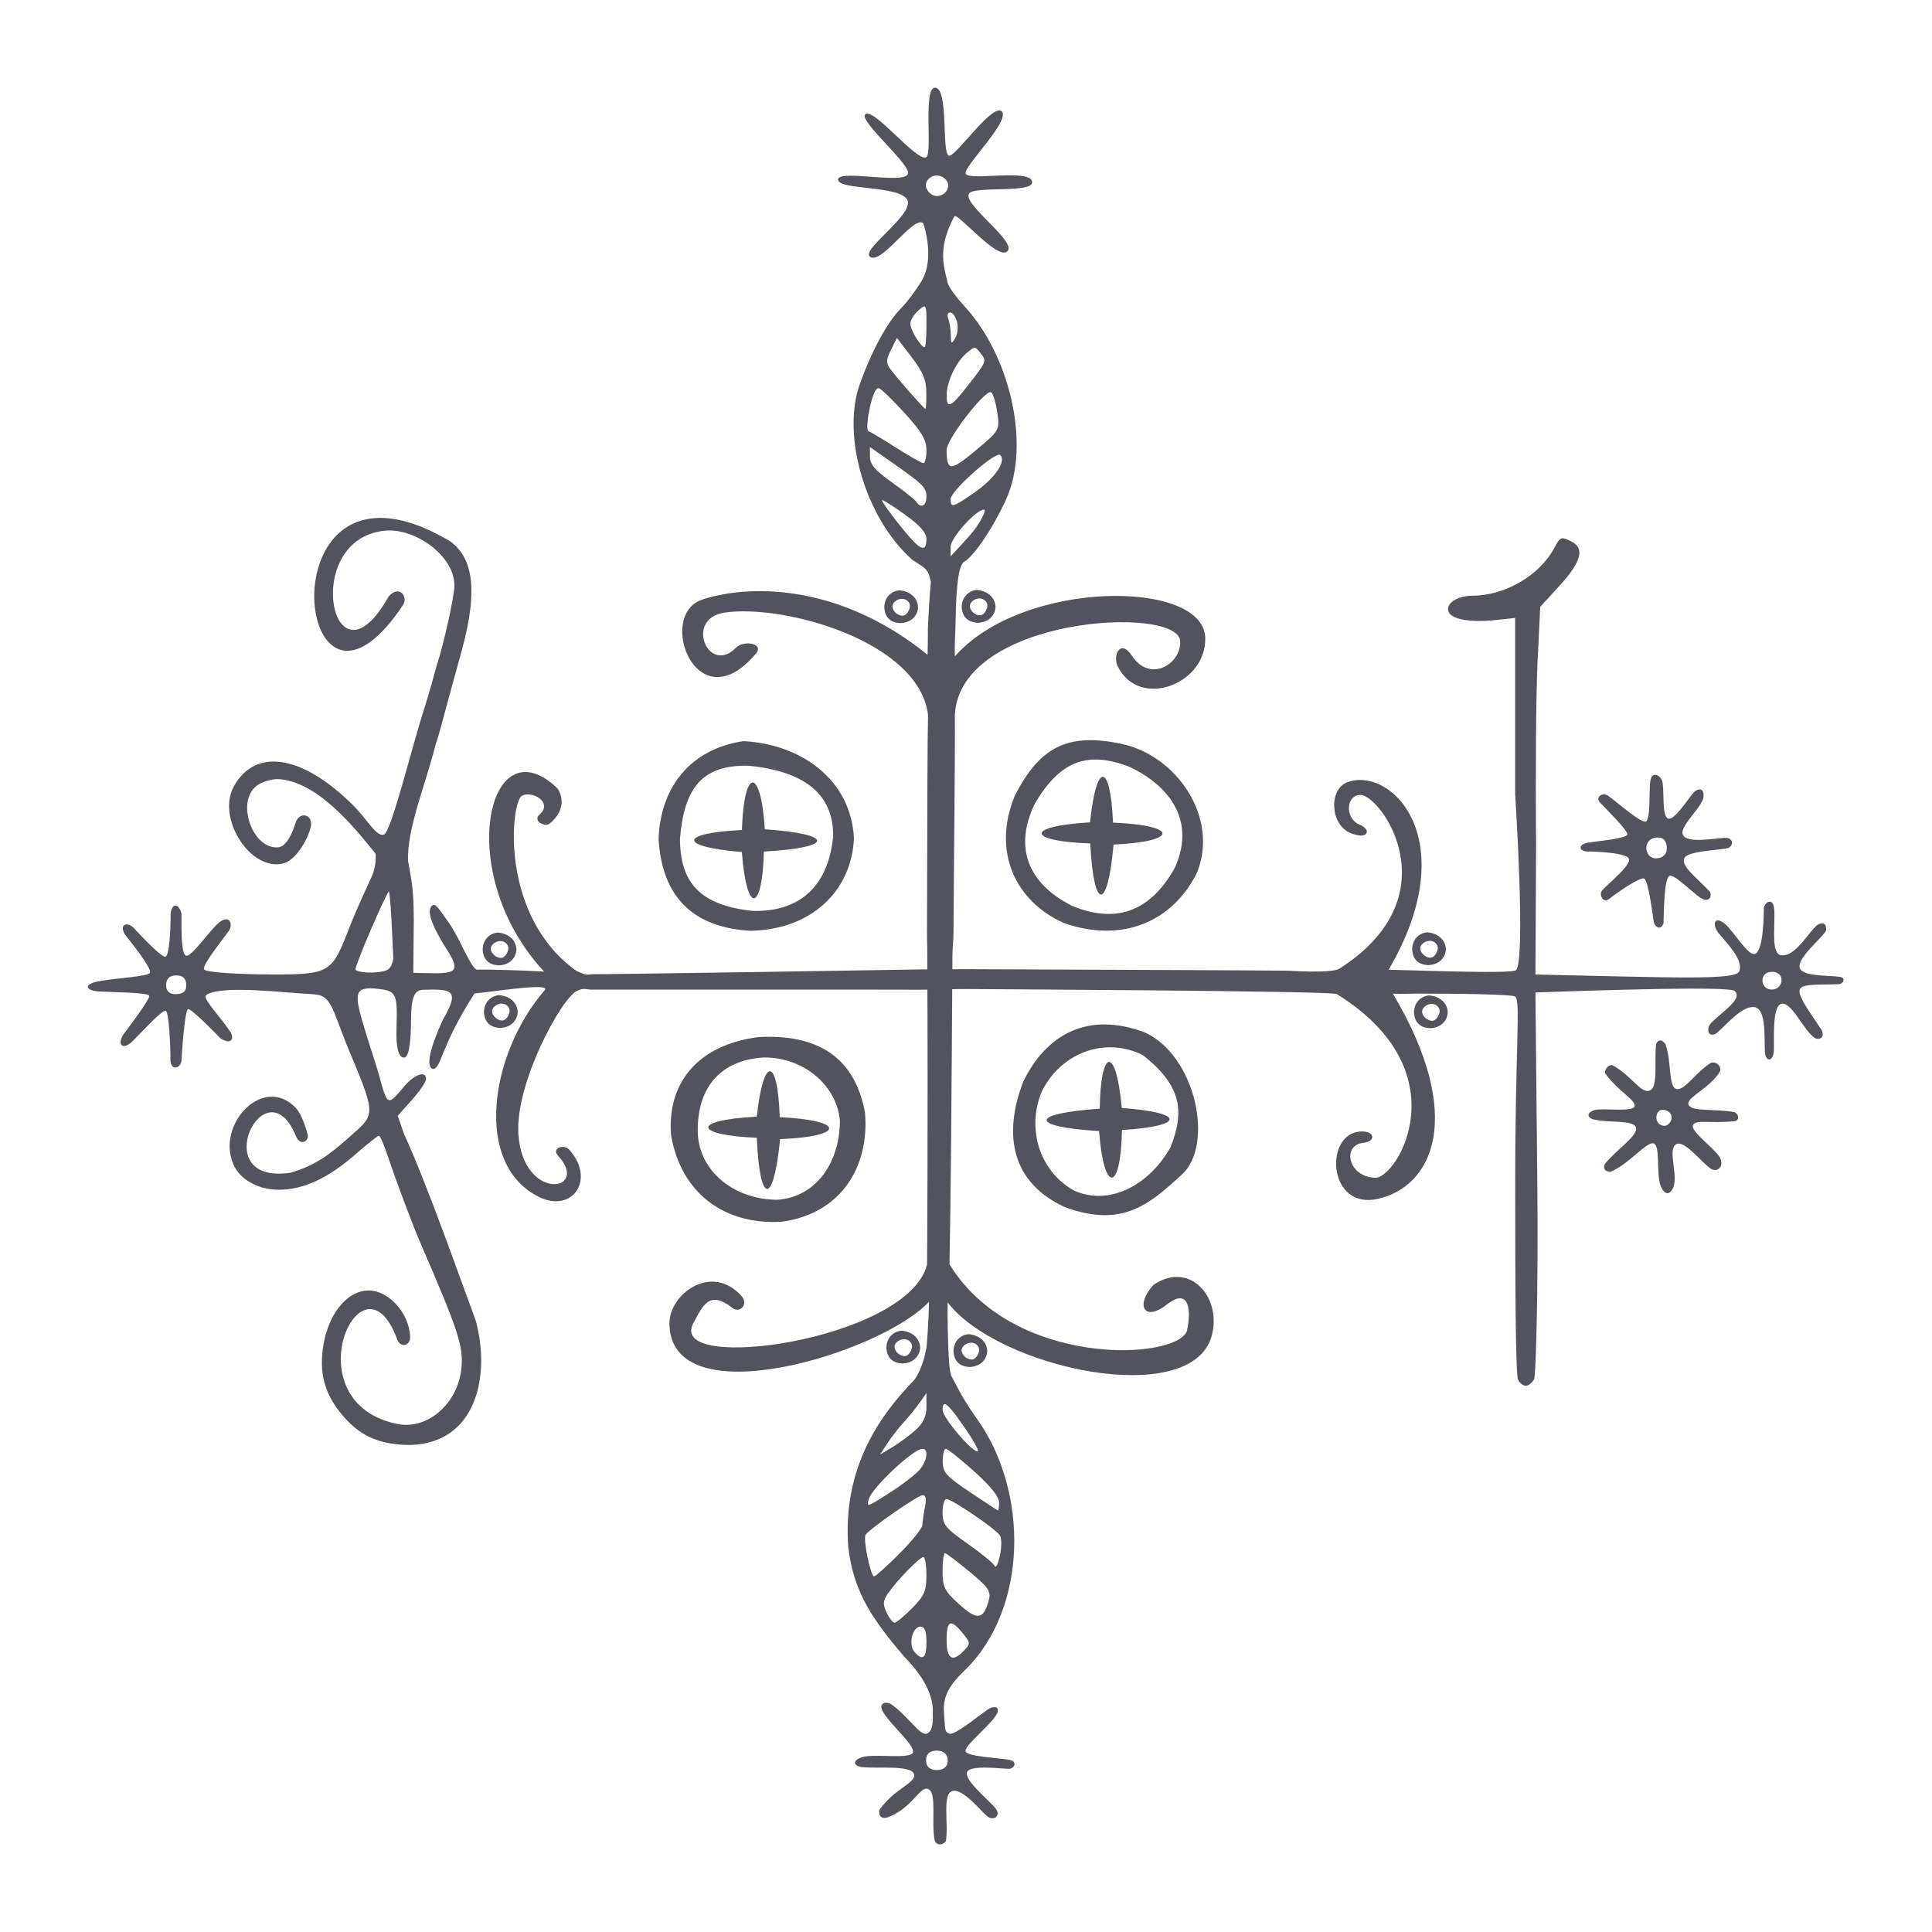 <?xml version="1.0" encoding="UTF-8" standalone="no"?>
<!-- Created with Inkscape (http://www.inkscape.org/) -->

<svg
   xmlns:dc="http://purl.org/dc/elements/1.1/"
   xmlns:cc="http://creativecommons.org/ns#"
   xmlns:rdf="http://www.w3.org/1999/02/22-rdf-syntax-ns#"
   xmlns:svg="http://www.w3.org/2000/svg"
   xmlns="http://www.w3.org/2000/svg"
   xmlns:sodipodi="http://sodipodi.sourceforge.net/DTD/sodipodi-0.dtd"
   xmlns:inkscape="http://www.inkscape.org/namespaces/inkscape"
   width="220mm"
   height="220mm"
   viewBox="0 0 220 220"
   version="1.1"
   id="svg8"
   inkscape:version="0.92.2 (5c3e80d, 2017-08-06)"
   sodipodi:docname="LegbaVeve.svg">
  <defs
     id="defs2" />
  <sodipodi:namedview
     id="base"
     pagecolor="#ffffff"
     bordercolor="#666666"
     borderopacity="1.0"
     inkscape:pageopacity="0.0"
     inkscape:pageshadow="2"
     inkscape:zoom="0.98994949"
     inkscape:cx="97.330919"
     inkscape:cy="537.30487"
     inkscape:document-units="mm"
     inkscape:current-layer="g1007"
     showgrid="false"
     showguides="true"
     inkscape:guide-bbox="true"
     inkscape:window-width="2560"
     inkscape:window-height="1340"
     inkscape:window-x="2560"
     inkscape:window-y="27"
     inkscape:window-maximized="1" />
  <g
     inkscape:label="Layer 1"
     inkscape:groupmode="layer"
     id="layer1"
     transform="translate(0,-77)">
    <g
       id="g1007"
       transform="matrix(0.746,0,0,0.746,-18.055,-14.978)">
      <g
         id="g2167"
         style="fill:#535360;fill-opacity:1"
         transform="matrix(0.924,0,0,0.885,15.238,124.802)">
        <path
           sodipodi:nodetypes="cssscsssccsccccscscccccsccscscccccscccsccccsccccssscccssccscccsccscssscsscscccccccccccccccccccccsscccccccccccccccccsscsccscscscccsccscsccccccscsccscscccccccssccccssccccccccccccccccscsccccccccccccccsccsccccsccccccsccscscccccccccssscsssszsccscscscccccccccccccccccscccsccscccscccscccccscccsccccccccccccccccccccccccsccsccscccscccccccccccccccccccccccccccscscscsccsccssssccsccccccccccscccccccccsccsscssssccscsssscssccccccsscsccsscssscssscscssssccsssscccssssccsssccccssccccccccccccccccc"
           inkscape:connector-curvature="0"
           id="path914"
           d="m 164.417,28.558 c 0.917,0 1.937,0.78 1.925,1.703 -0.015,1.144 -0.972,1.851 -1.889,1.851 -0.917,0 -1.816,-1.041 -1.816,-1.889 0,-0.811 0.863,-1.666 1.779,-1.666 z m -2,22.599 c 0.326,0.045 0.332,0.93 0.332,3.26 0,2.073 -0.132,3.769 -0.295,3.769 -0.609,0 -2.372,-3.005 -2.372,-4.045 0,-0.595 0.601,-1.625 1.334,-2.289 0.494,-0.447 0.804,-0.722 1,-0.695 z m 4.248,1.029 c 0.399,0 0.909,0.729 1.132,1.619 0.223,0.89 0.088,2.164 -0.301,2.832 -0.626,1.076 -0.709,1.013 -0.727,-0.562 -0.011,-0.978 -0.203,-2.254 -0.426,-2.834 -0.223,-0.58 -0.078,-1.055 0.321,-1.055 z m -8.797,4.387 2.423,3.307 c 1.876,2.558 2.429,3.948 2.441,6.141 0.009,1.558 -0.059,2.822 -0.15,2.809 -0.24,-0.034 -4.663,-5.274 -5.754,-6.816 -0.786,-1.112 -0.778,-1.603 0.059,-3.37 z m 12.835,1.72 c 0.301,-7.09e-4 0.539,0.315 0.998,0.942 1.025,1.401 1.046,1.35 -2.285,5.789 -2.67,3.558 -3.334,3.853 -3.334,1.475 0,-2.317 1.524,-5.72 3.252,-7.26 0.707,-0.63 1.069,-0.945 1.369,-0.945 z m -15.846,6.959 c 0.033,0.004 0.065,0.012 0.098,0.027 0.436,0.195 2.368,2.167 4.293,4.383 2.733,3.146 3.5,4.523 3.5,6.278 0,1.236 -0.225,2.245 -0.5,2.244 -0.275,-0.001 -2.3,-1.2 -4.5,-2.664 -2.2,-1.464 -4.26,-2.75 -4.577,-2.857 -0.317,-0.107 -0.224,-1.893 0.207,-3.967 0.449,-2.161 0.922,-3.334 1.381,-3.437 0.033,-0.007 0.065,-0.009 0.098,-0.005 z m 18.529,0.682 c 0.036,0.007 0.066,0.023 0.091,0.048 0.325,0.325 0.769,1.928 0.985,3.563 0.391,2.96 0.375,2.99 -3.596,6.457 -4.142,3.616 -4.785,3.6 -4.785,-0.106 0,-1.841 6.18,-10.181 7.305,-9.963 z m -19.971,9.473 3.5,2.554 c 5.352,3.908 5.832,4.404 5.832,6.039 0,1.568 -0.936,2.036 -1.676,0.838 -0.232,-0.375 -2.049,-1.885 -4.039,-3.355 -2.737,-2.022 -3.617,-3.087 -3.617,-4.375 z m 21.309,1.318 c 0.095,-0.011 0.167,0.005 0.213,0.051 1.043,1.043 -0.814,3.933 -4.059,6.315 -3.764,2.763 -4.131,2.876 -4.131,1.276 0,-1.326 6.553,-7.481 7.977,-7.641 z m -19.29,7.838 c 0.012,-0.003 0.031,-3.55e-4 0.055,0.006 0.343,0.094 1.827,1.081 3.592,2.401 2.631,1.968 3.666,3.185 3.666,4.312 0,1.971 -0.73,1.992 -2.42,0.071 -1.812,-2.061 -4.912,-6.332 -4.912,-6.768 0,-0.012 0.006,-0.02 0.019,-0.022 z m 13.914,84.32 c 1.906,0.014 60.334,0.313 61.186,0.866 20.64,13.386 9.988,31.786 6.364,31.691 -4.483,-0.118 -5.565,-5.595 -2.023,-6.027 2.482,-0.264 1.761,-2.445 -1.012,-1.878 -5.389,1.103 -4.588,13.387 3.421,11.546 9.16,-2.105 14.547,-14.312 2.516,-35.4 1.829,0.09 2.736,-0.011 3.886,-0.011 7.425,0.002 15.807,0.134 16.32,0.509 0.943,0.689 -0.004,9.011 0.003,32.508 0.005,17.252 0.054,32.87 0.484,33.608 0.846,1.453 1.781,1.246 2.635,-0.074 0.297,-0.458 0.709,-15.534 0.539,-33.5 l -0.314,-33.244 c 12.92,-0.489 31.636,-1.043 32.86,-0.301 1.892,1.496 -3.507,4.573 -4.188,6.094 -0.482,1.475 0.557,1.897 1.434,1.076 1.594,-1.492 4.072,-4.605 6.076,-4.344 2.36,0.386 1.384,7.363 1.849,8.451 0.466,1.088 1.161,0.539 1.332,-0.614 0.171,-1.152 -0.428,-8.043 1.276,-8.41 1.704,-0.367 3.556,4.443 5.486,5.889 0.642,0.41 1.763,0.011 1.158,-1.36 -2.121,-3.311 -4.041,-6.015 -3.605,-7.037 0.436,-1.022 3.356,-0.723 6.355,-0.878 0.804,0.039 1.338,-1.068 0.281,-1.252 -1.574,-0.273 -5.605,-0.041 -6.515,-1.275 -1.082,-1.467 2.994,-4.867 4.201,-6.643 0.148,-1.022 -0.281,-1.571 -1.158,-1.203 -1.324,0.555 -3.779,5.903 -6.35,5.362 -1.822,-0.384 -0.641,-6.742 -1.158,-8.549 -0.342,-1.195 -1.373,-0.609 -1.601,0.365 -0.012,3.348 -0.314,7.579 -1.483,7.984 -1.095,0.38 -3.501,-3.839 -4.808,-5.059 -1.461,-1.363 -2.212,-0.644 -1.602,0.792 0.496,1.212 4.739,4.925 3.823,7.266 -0.616,1.531 -9.849,1.1 -33.662,0.549 l 0.107,-22.66 c -0.114,-11.917 -0.007,-25.962 0.238,-31.21 l 0.445,-9.543 3.262,-3.726 c 3.485,-3.982 4.109,-6.353 1.973,-7.496 -0.672,-0.36 -1.106,-0.579 -1.443,-0.603 -0.561,-0.041 -0.852,0.46 -1.522,1.757 -2.425,4.689 -8.09,8.119 -13.453,8.145 -2.576,0.013 -4.498,1.365 -3.955,2.781 0.504,1.313 3.67,1.881 7.849,1.41 l 3.147,-0.355 v 30.369 c 0,0 1.821,29.37 0.083,30.416 -0.939,0.565 -13.631,0.091 -20.98,-0.113 12.406,-22.121 0.734,-35.003 -6.723,-32.388 -3.351,1.176 -3.041,8.099 1.148,9.067 2.103,0.723 2.825,-0.853 0.631,-1.769 -2.342,-1.162 -2.071,-5.103 0.307,-5.056 3.41,0.067 15.323,17.562 -3.666,30.073 -1.918,0.69 -7.653,0.267 -8.35,0.238 -1.132,-0.047 -53.04,-0.256 -53.04,-0.256 0,0 -7.104,0.029 -7.366,0.037 -1.556,0.049 -53.501,0.888 -54.495,0.829 -1.384,0.139 -0.974,0.14 -2.647,-0.579 -12.732,-9.564 -10.796,-28.813 -9.06,-30.124 1.485,-1.122 5.642,1.029 2.726,3.438 -0.449,1.146 0.927,1.536 1.557,1.491 0.341,-0.024 3.779,-2.769 1.684,-6.265 -11.488,-11.519 -17.315,14.684 -2.219,31.593 0.714,0.8 0.246,0.015 0,0 -3.588,-0.224 -9.312,-0.403 -11.151,-0.336 -1.153,-0.663 -2.72,-5.273 -4.461,-7.897 -2.027,-3.053 -2.496,-3.768 -3.05,-2.978 -0.67,0.955 0.199,3.337 2.085,6.556 0.935,1.596 2.224,3.406 1.582,4.344 -0.669,0.702 -2.748,0.603 -4.01,0.578 l -2.609,-0.053 0.082,-9.074 c -0.016,-5.925 -0.448,-7.077 -0.939,-10.156 -0.273,-5.533 2.927,-13.295 4.591,-20.343 0.506,-1.298 0.86,-3.207 4.19,-15.706 C 88.965,99.315 87.492,94.395 84.176,91.731 79.495,88.801 75.63,87.613 72.503,87.621 l -8e-6,-8.9e-5 c -17.943,0.046 -11.632,39.444 3.895,14.837 0.629,-1.467 -0.827,-3.286 -2.508,-1.254 -9.214,17.136 -14.492,-9.345 -1.105,-11.309 5.205,-0.907 12.234,4.308 11.975,9.656 -0.101,2.083 -1.843,10.178 -2.849,13.301 -0.177,0.55 -1.082,4.294 -2.101,7.594 -2.043,6.538 -5.464,21.393 -6.699,21.814 -1.235,0.421 -2.775,-2.691 -5.075,-5.073 -8.378,-8.677 -16.089,-9.975 -19.678,-3.311 -2.948,5.474 2.665,14.722 8.108,13.356 2.047,-0.514 3.978,-3.951 4.5,-6.031 0.756,-2.34 -1.767,-3.205 -2.435,-0.979 -0.535,1.781 -1.499,4.051 -2.813,4.208 -4.253,0.507 -7.148,-7.835 -3.58,-10.641 0.966,-0.76 2.666,-1.123 3.416,-1.123 6.399,0.307 12.386,7.918 16.215,12.908 3.55e-4,0.245 0.122,2.107 -0.646,3.879 -0.768,1.772 -2.55,5.726 -3.639,8.656 -2.907,7.825 -3.096,8.262 -12.47,8.262 -6.123,0 -11.309,-0.371 -11.586,-0.86 -0.397,-0.625 2.179,-3.942 4.057,-6.631 0.838,-1.216 0.083,-3.258 -2.045,-1.041 -1.36,1.417 -4.227,5.581 -4.994,5.303 -0.883,-0.321 -0.752,-4.909 -0.762,-7.266 -0.449,-1.812 -1.593,-1.907 -1.793,0.018 -10e-7,2.511 -0.19,7.299 -0.875,7.428 -0.611,0.115 -3.827,-3.386 -5.287,-5.049 -1.166,-1.12 -2.355,-0.398 -1.379,1.209 1.188,1.609 4.445,5.807 4.129,6.596 -0.314,0.648 -5.694,0.949 -7.894,1.367 -3.205,0.449 -3.028,1.745 -0.348,1.871 3.005,0.141 7.858,0.179 8.117,0.727 0.213,0.45 -3.434,5.553 -4.358,6.799 -0.99,1.92 0.17,2.456 1.538,1.117 1.603,-1.654 4.94,-5.516 5.541,-5.316 0.56,0.186 0.799,6.432 0.773,8.297 -0.031,2.279 1.795,1.556 1.831,0.279 0,0 0.48,-8.738 1.096,-8.865 0.616,-0.127 5.33,5.018 5.33,5.018 2.053,1.364 2.329,-0.245 1.528,-1.279 -1.218,-1.98 -4.333,-5.424 -3.959,-6.041 0.335,-0.553 2.478,-1.335 9.134,-0.905 2.488,0.116 5.154,0.422 8.754,0.643 3.103,0.176 2.974,2.766 6.152,10.572 4.36,10.806 3.755,10.243 -0.537,14.27 -2.734,2.537 -5.327,4.703 -9.478,5.934 -14.264,2.207 -3.969,-19.431 1.021,-5.992 0.86,1.446 2.031,0.35 1.822,-0.569 -0.606,-2.315 -1.363,-3.962 -1.966,-4.611 -5.354,-5.868 -13.177,2.781 -10.336,9.69 1.016,2.53 3.923,4.39 7.441,4.414 4.096,0.028 8.151,-1.921 12.785,-6.144 1.911,-1.742 3.634,-3.166 3.828,-3.166 0.194,0 0.854,1.575 1.465,3.5 1.26,3.966 4.089,11.841 5.33,14.834 6.372,15.364 7.199,18 6.835,21.78 -0.574,5.976 -5.366,10.462 -10.32,9.658 -18.027,-3.596 -6.21,-30.831 -0.385,-14.922 0.566,1.962 2.367,1.401 2.234,-0.319 -0.246,-4.116 -3.613,-7.805 -6.777,-7.844 -3.727,-0.045 -6.97,4.293 -7.67,10.264 -0.541,4.615 0.57,8.141 3.719,11.799 2.77,3.218 6.008,4.584 10.859,4.584 10.872,-0.402 13.161,-12.002 10.713,-21.44 -2.932,-8.265 -8.173,-23.875 -11.818,-32.11 l -1.078,-3.217 2.343,-2.737 c 1.288,-1.505 2.342,-3.133 2.342,-3.617 0,-1.483 -1.813,-0.822 -3.399,1.023 -3.109,3.8 -2.908,3.867 -4.537,-2.318 -0.514,-1.788 -1.542,-5 -2.166,-7.172 -1.707,-5.948 -1.917,-7.361 1.513,-7.154 3.633,0.402 3.906,0.41 3.708,6.879 -0.105,3.423 0.347,4.99 1.209,5.048 0.76,0.02 1.16,-1.966 1.198,-6.713 0.028,-3.602 0.494,-4.936 2.008,-4.984 4.686,-0.148 6.131,0.004 3.279,5.098 -1.676,3.79 -3.121,8.1 -1.678,8.574 1.423,-0.109 1.157,-3.778 6.875,-13.048 2.47,-0.167 12.745,-1.951 11.593,-0.559 -9.06,10.948 -11.848,30.01 -0.969,35.658 5.557,2.885 9.487,-3.057 4.949,-8.212 -0.797,-0.905 -2.904,-0.218 -1.791,1.101 5.45,6.195 -5.783,8.097 -6.54,-3.693 -0.561,-8.731 7.048,-23.404 9.669,-24.718 1.176,-0.59 1.504,-0.236 2.391,-0.226 1.041,0.012 53.067,-0.022 54.276,0.013 1.003,0.029 5.774,-0.128 7.68,-0.114 z m 2.904,-82.691 c 0.461,-0.005 -0.418,1.893 -1.682,3.627 -0.281,0.385 -1.257,1.541 -2.168,2.568 l -1.656,1.867 v -1.658 c 0,-1.53 4.177,-6.389 5.506,-6.405 z m 110.951,45.748 c -0.389,-0.038 -0.748,0.251 -0.869,1.043 -0.242,1.583 0.074,6.548 -0.724,6.998 -0.799,0.45 -5.537,-4.045 -6.41,-4.529 -0.873,-0.484 -1.953,0.376 -1.195,1.244 0.758,0.868 4.701,4.877 4.518,5.549 -0.183,0.672 -4.539,1.083 -6.541,1.397 -1.584,0.335 -1.486,1.383 -0.195,1.513 0,0 6.461,0.052 6.994,1.231 0.533,1.179 -4.233,5.007 -4.531,5.66 -0.298,0.653 0.191,1.943 1.137,1.403 1.342,-1.106 5.269,-3.978 5.936,-3.61 0.693,0.368 1.343,5.928 1.59,7.543 0.254,0.917 1.247,1.411 1.598,0.105 0.073,-1.918 0.083,-7.705 0.982,-8.115 0.899,-0.41 4.349,3.541 5.54,4.006 1.19,0.465 1.443,-0.541 1.166,-1.262 -2.554,-2.77 -4.811,-4.447 -4.246,-5.808 0.515,-1.283 5.887,-1.343 7.304,-1.768 1.012,-0.613 0.535,-1.665 -0.291,-1.719 -1.318,-0.086 -6.217,1.032 -7.164,-0.375 -1.004,-1.492 3.262,-4.946 3.334,-6.788 0.055,-1.398 -0.748,-1.439 -1.477,-0.835 -0.729,0.604 -3.203,5.008 -4.369,4.654 -1.167,-0.354 -0.563,-5.567 -1.039,-6.611 -0.238,-0.522 -0.656,-0.888 -1.045,-0.926 z m 0.268,10.803 c 1.283,-0.026 1.558,0.896 1.584,1.865 0.026,0.969 -0.628,1.672 -1.662,1.733 -1.034,0.061 -1.636,-0.712 -1.715,-1.629 -0.079,-0.917 0.51,-1.943 1.793,-1.969 z m -209.498,9.271 c 0.396,3.044 0.497,7.302 0.706,11.619 -0.366,1.742 -0.649,2.209 -3.099,2.387 -1.558,0.113 -3.149,-0.181 -3.149,-0.524 0,-0.926 4.87,-12.748 5.542,-13.482 z m 228.418,13.905 c 2.315,-0.045 1.992,2.998 0.051,3.057 -1.98,0.059 -2.229,-3.036 -0.051,-3.057 z m -263.625,0.609 c 1.029,-0.018 1.707,0.442 1.707,1.705 0,1.263 -0.738,1.49 -1.707,1.525 -0.97,0.035 -1.622,-0.408 -1.621,-1.525 0.001,-1.117 0.592,-1.687 1.621,-1.705 z m 245.24,11.221 c -0.28,-0.016 -0.545,0.178 -0.732,0.639 -0.294,3.438 0.373,7.52 -1.09,8.02 -1.463,0.499 -2.911,-2.559 -6.109,-4.39 -0.785,-0.126 -1.389,0.937 -1.174,1.455 2.205,3.136 5.134,4.606 4.826,5.648 -0.308,1.042 -5.371,0.253 -6.574,0.629 -1.203,0.376 -1.355,1.122 -0.443,1.558 2.679,0.748 6.799,0.065 7.242,1.44 0.443,1.375 -3.091,3.72 -5.127,6.287 -0.323,0.848 -0.019,1.351 0.967,1.351 2.914,-1.214 6.02,-5.345 7.117,-4.863 1.097,0.482 0.379,5.087 1.102,7.227 0.706,1.856 1.64,1.669 2.191,0.158 0.642,-2.318 -1.007,-6.359 0.373,-7.232 1.381,-0.874 4.129,3.093 5.826,4.244 0.987,0.584 2.192,-0.336 1.418,-2.006 -0.982,-1.663 -4.894,-4.494 -4.43,-5.549 0.464,-1.055 2.862,-0.225 6.963,-0.701 0.712,-0.256 0.642,-1.11 -0.115,-1.549 -3.405,-0.64 -7.098,-0.015 -7.59,-1.267 -0.493,-1.253 3.523,-2.804 5.182,-5.734 0.273,-0.88 -0.481,-1.737 -1.44,-1.531 -2.566,1.629 -4.363,4.878 -5.742,4.531 -1.378,-0.347 -0.748,-4.618 -1.822,-7.74 -0.243,-0.381 -0.538,-0.608 -0.819,-0.623 z m 0.254,11.971 c 1.242,-0.052 2.106,1.095 1.248,2.268 -0.733,1.002 -2.176,0.319 -2.176,-0.936 0,-0.733 0.417,-1.332 0.928,-1.332 z M 162.697,230.967 c -0.331,1.932 -0.924,3.779 -1.918,5.297 -5.72,6.122 -11.932,15.181 -10.941,28.92 0.879,7.833 4.142,12.59 9.217,18.832 3.863,4.099 4.919,7.387 4.735,9.986 0,0 0.263,2.801 -0.94,3.299 -1.202,0.498 -3.181,-3.145 -6.074,-5.168 -1.169,-0.471 -1.936,0.231 -1.142,1.533 1.39,2.357 5.076,5.502 4.896,6.834 -0.18,1.332 -6.512,0.19 -8.447,0.885 -1.935,0.696 -0.997,1.585 -0.088,1.689 2.655,0.306 8.157,-0.376 8.678,1.174 0.521,1.55 -3.064,2.38 -5.654,6.15 -0.309,1.171 0.399,1.755 1.506,1.283 4.155,-1.771 5.18,-5.549 6.588,-4.773 1.408,0.776 0.356,6.119 1.035,8.959 0.229,0.598 1.167,0.856 1.816,-0.006 0.464,-3.121 -0.655,-8.122 1.067,-8.647 1.722,-0.525 4.719,3.466 5.75,4.352 1.032,0.885 2.273,-0.069 1.468,-1.242 -0.944,-1.374 -5.299,-4.926 -4.795,-6.356 0.504,-1.43 6.349,-0.471 7.096,-0.611 0.747,-0.14 1.226,-1.176 -0.025,-1.5 -1.868,-0.401 -6.816,-0.543 -7.289,-1.432 -0.473,-0.889 4.178,-4.567 5.174,-6.572 0.056,-0.112 0.114,-0.199 0.125,-0.309 0.023,-0.23 0.035,-0.521 -0.131,-0.682 -0.149,-0.144 -0.408,-0.11 -0.615,-0.096 -0.204,0.014 -0.387,0.087 -0.586,0.178 -0.692,0.314 -5.669,4.687 -6.61,4.386 -0.941,-0.3 -0.717,-0.916 -0.924,-3.226 -0.207,-2.559 0.191,-4.497 3.35,-7.658 10.552,-10.653 10.706,-30.998 1.957,-43.603 -2.643,-3.903 -3.242,-5.648 -4.111,-7.205 -0.351,-0.76 -0.441,-3.535 -0.503,-4.625 -0.031,-0.543 -0.164,-5.766 -0.116,-8.073 8.511,11.463 40.015,18.334 43.568,5.965 1.895,-6.599 -3.41,-13.312 -9.558,-9.008 -3.046,3.481 -1.582,6.538 2.28,3.349 3.271,-2.702 4.134,0.354 3.233,4.647 -1.851,5.021 -28.693,6.378 -39.212,-11.532 0.206,-11.031 0.35,-28.824 0.483,-53.319 0.006,-1.028 0.168,-2.662 0.174,-3.694 0.088,-15.662 0.284,-30.549 0.226,-37.722 0.791,-17.002 36.82,-19.009 37.215,-12.782 0.249,3.912 -4.913,7.32 -7.933,2.593 -1.995,-3.122 -3.212,-0.024 -2.395,1.739 3.518,7.591 14.763,3.153 14.477,-4.938 -0.356,-10.055 -30.203,-10.005 -41.35,3.266 -0.079,-1.701 0.072,-4.2 0.089,-5.175 0.086,-4.925 0.267,-10.239 1.373,-11.089 2.216,-1.302 6.231,-8.524 7.473,-12.054 3.27,-9.296 -0.031,-23.73 -7.32,-32.02 -1.28,-1.456 -2.659,-3.321 -2.84,-4.146 -0.399,-2.268 -1.903,-5.586 1.125,-11.389 0.504,-0.781 6.932,7.399 8.678,6.085 2.047,-1.544 -7.515,-8.246 -6.224,-10.062 0.947,-1.303 10.329,-4.26e-4 10.41,-1.906 -0.002,-2.486 -10.626,-0.147 -10.982,-1.51 -0.509,-1.109 7.736,-9.396 5.869,-10.801 -1.691,-1.1 -7.691,8.161 -8.678,7.711 -1.212,-0.598 0.039,-11.698 -2.266,-11.725 v 0 c -2.013,0.018 -0.364,11.38 -1.45,12 -1.584,0.835 -8.83,-8.843 -10.09,-7.374 -0.995,1.246 7.934,8.949 7.039,10.319 -0.9,1.667 -10.983,-0.772 -11.496,0.783 -0.43,2.054 10.391,0.988 11.474,3.73 0.899,2.701 -8.32,8.844 -6.031,9.807 2.058,0.851 7.074,-7.32 8.625,-5.869 0.361,1.19 1.715,6.042 -0.139,9.68 -0.875,1.602 -2.53,3.911 -3.678,5.132 -2.183,2.321 -4.724,7.233 -6.668,12.887 -3.063,8.908 0.914,23.18 8.674,30.342 2.347,1.602 2.578,1.541 3.061,3.807 -0.227,2.557 -0.374,5.226 -0.487,7.661 -0.031,0.665 0.022,1.674 -0.062,4.907 -13.864,-11.768 -28.561,-12.428 -37.156,-9.547 -7.799,2.614 -0.93,21.571 8.844,9.278 1.34,-1.685 -2.075,-2.318 -3.347,-0.949 -4.497,4.836 -8.583,-5.025 -1.879,-6.06 9.804,-1.512 32.149,4.948 33.616,17.652 -0.092,4.918 -0.125,12.638 -0.17,37.278 -0.005,2.916 0.052,1.249 0.046,4.507 0.134,30.899 -0.038,53.016 -0.038,53.016 -3.1,13.07 -43.07,18.854 -38.621,10.14 1.609,-3.151 2.678,-5.802 6.524,-2.627 1.125,0.928 2.784,-0.64 1.322,-2.247 -5.034,-5.533 -11.748,-0.051 -11.781,4.749 -0.113,16.469 34.962,5.307 42.871,-3.599 -0.012,2.379 -0.338,8.139 -0.466,8.139 z m 0.051,7.588 v 2.358 c 0,1.713 -0.499,2.823 -1.832,4.062 -1.008,0.938 -2.734,2.268 -3.834,2.957 l -2,1.254 1.254,-2 c 0.689,-1.1 1.917,-2.749 2.73,-3.666 0.813,-0.917 1.974,-2.41 2.58,-3.316 z m 2.971,1.925 c 0.031,-0.005 0.065,-0.004 0.101,0.004 0.487,0.107 1.471,1.38 3.262,4.078 1.356,2.042 2.33,3.85 2.164,4.016 -0.607,0.607 -5.83,-5.739 -5.83,-7.084 0,-0.63 0.086,-0.979 0.303,-1.014 z m -3.629,7.705 c 1.129,0 0.723,2.346 -0.664,3.834 -0.727,0.781 -2.602,2.286 -4.166,3.345 -4.333,2.934 -4.425,2.971 -4.047,1.526 0.522,-1.995 7.363,-8.705 8.877,-8.705 z m 3.852,0 c 0.289,0 2.388,1.74 4.666,3.868 2.648,2.473 4.14,4.397 4.14,5.334 0,0.806 -0.074,1.454 -0.166,1.438 -0.092,-0.016 -2.182,-1.442 -4.645,-3.168 -3.944,-2.764 -4.48,-3.396 -4.5,-5.305 -0.012,-1.192 0.215,-2.166 0.504,-2.166 z m -3.826,8 c 0.541,0 0.665,0.676 0.383,2.084 -0.229,1.146 -0.416,2.517 -0.416,3.049 0,0.531 -1.695,2.743 -3.768,4.915 -2.072,2.173 -3.964,3.951 -4.203,3.951 -0.601,0 -1.88,-6.513 -1.41,-7.184 0.788,-1.127 8.646,-6.816 9.414,-6.816 z m 3.938,0.666 c 0.914,0 8.251,5.228 8.857,6.311 0.28,0.5 0.264,2.06 -0.035,3.467 -0.299,1.406 -0.676,2.209 -0.836,1.783 -0.16,-0.426 -2.165,-2.15 -4.457,-3.832 -3.736,-2.742 -4.166,-3.299 -4.166,-5.393 0,-1.284 0.286,-2.336 0.637,-2.336 z m -0.26,9.334 c 0.208,0 2.023,1.421 4.033,3.156 3.107,2.682 3.595,3.406 3.246,4.832 -0.856,3.501 -1.912,3.683 -4.902,0.838 -2.457,-2.338 -2.754,-2.953 -2.754,-5.722 0,-1.707 0.169,-3.104 0.377,-3.104 z m -3.549,0.666 c 0.278,0 0.501,1.426 0.498,3.167 -0.005,2.711 -0.346,3.526 -2.375,5.666 -1.303,1.375 -2.602,2.5 -2.887,2.5 -0.285,0 -0.876,-0.786 -1.315,-1.748 -0.65,-1.426 -0.608,-2.039 0.229,-3.315 1.433,-2.188 5.243,-6.271 5.85,-6.271 z m 4.576,11.451 c 0.414,-0.006 1.026,0.553 1.891,1.652 1.305,1.659 1.321,1.847 0.277,3 -1.925,2.128 -2.906,1.53 -2.906,-1.77 0,-1.933 0.206,-2.875 0.738,-2.883 z m -5.058,0.549 c 0.707,0 0.986,0.757 0.986,2.668 0,2.804 -0.622,3.326 -1.993,1.674 -1.04,-1.253 -0.323,-4.342 1.006,-4.342 z m 2.713,21.388 c 1.054,10e-4 1.792,0.587 1.792,1.729 1.4e-4,1.142 -0.813,1.628 -1.813,1.628 -1,0 -1.775,-0.487 -1.777,-1.685 -0.002,-1.198 0.744,-1.673 1.798,-1.672 z"
           style="fill:#535360;fill-opacity:1;fill-rule:nonzero;stroke:none;stroke-width:0.667" />
        <path
           sodipodi:nodetypes="cccccccccc"
           inkscape:connector-curvature="0"
           id="path1348"
           d="m 132.523,126.128 c -8.769,1.334 -13.789,8.011 -14.021,16.978 0.608,10.001 5.777,15.153 15.115,15.73 10.266,-0.178 16.781,-7.006 17.153,-15.932 -0.461,-10.162 -8.788,-16.286 -18.247,-16.775 z m 0.884,4.243 c 8.762,0.914 14.029,4.6 13.927,12.192 -0.788,8.514 -5.477,13.123 -13.409,12.836 -8.643,-0.996 -11.873,-4.923 -11.894,-12.443 0.674,-8.559 3.508,-12.792 11.376,-12.585 z"
           style="color:#000000;font-style:normal;font-variant:normal;font-weight:normal;font-stretch:normal;font-size:medium;line-height:normal;font-family:sans-serif;font-variant-ligatures:normal;font-variant-position:normal;font-variant-caps:normal;font-variant-numeric:normal;font-variant-alternates:normal;font-feature-settings:normal;text-indent:0;text-align:start;text-decoration:none;text-decoration-line:none;text-decoration-style:solid;text-decoration-color:#000000;letter-spacing:normal;word-spacing:normal;text-transform:none;writing-mode:lr-tb;direction:ltr;text-orientation:mixed;dominant-baseline:auto;baseline-shift:baseline;text-anchor:start;white-space:normal;shape-padding:0;clip-rule:nonzero;display:inline;overflow:visible;visibility:visible;opacity:1;isolation:auto;mix-blend-mode:normal;color-interpolation:sRGB;color-interpolation-filters:linearRGB;solid-color:#000000;solid-opacity:1;vector-effect:none;fill:#535360;fill-opacity:1;fill-rule:nonzero;stroke:none;stroke-width:2.634;stroke-linecap:butt;stroke-linejoin:miter;stroke-miterlimit:4;stroke-dasharray:none;stroke-dashoffset:0;stroke-opacity:1;color-rendering:auto;image-rendering:auto;shape-rendering:auto;text-rendering:auto;enable-background:accumulate" />
        <path
           sodipodi:nodetypes="czcccccccc"
           inkscape:connector-curvature="0"
           id="path1348-3"
           d="m 207.45,148.801 c 3.665,-9.524 -3.372,-20.158 -12.392,-22.184 -9.021,-2.027 -13.615,0.546 -17.723,8.952 -3.765,9.553 0.049,18.185 8.153,21.945 9.565,3.464 17.889,-0.161 21.962,-8.713 z m -3.721,-0.721 c -4.199,7.745 -9.939,9.462 -16.914,6.461 -7.564,-3.987 -9.513,-10.312 -6.213,-17.53 4.228,-7.603 8.869,-9.253 15.825,-6.394 7.649,3.899 10.505,10.273 7.301,17.463 z"
           style="color:#000000;font-style:normal;font-variant:normal;font-weight:normal;font-stretch:normal;font-size:medium;line-height:normal;font-family:sans-serif;font-variant-ligatures:normal;font-variant-position:normal;font-variant-caps:normal;font-variant-numeric:normal;font-variant-alternates:normal;font-feature-settings:normal;text-indent:0;text-align:start;text-decoration:none;text-decoration-line:none;text-decoration-style:solid;text-decoration-color:#000000;letter-spacing:normal;word-spacing:normal;text-transform:none;writing-mode:lr-tb;direction:ltr;text-orientation:mixed;dominant-baseline:auto;baseline-shift:baseline;text-anchor:start;white-space:normal;shape-padding:0;clip-rule:nonzero;display:inline;overflow:visible;visibility:visible;opacity:1;isolation:auto;mix-blend-mode:normal;color-interpolation:sRGB;color-interpolation-filters:linearRGB;solid-color:#000000;solid-opacity:1;vector-effect:none;fill:#535360;fill-opacity:1;fill-rule:nonzero;stroke:none;stroke-width:2.634;stroke-linecap:butt;stroke-linejoin:miter;stroke-miterlimit:4;stroke-dasharray:none;stroke-dashoffset:0;stroke-opacity:1;color-rendering:auto;image-rendering:auto;shape-rendering:auto;text-rendering:auto;enable-background:accumulate" />
        <path
           sodipodi:nodetypes="czcccccccc"
           inkscape:connector-curvature="0"
           id="path1348-3-6"
           d="m 185.6,206.488 c 9.515,3.69 14.045,-0.531 19.363,-5.627 5.319,-5.097 2.341,-20.325 -6.054,-24.454 -9.543,-3.789 -16.394,0.36 -20.175,8.455 -3.489,9.556 -1.676,17.532 6.866,21.626 z m 1.465,-2.881 c -5.988,-3.547 -7.74,-11.191 -5.17,-17.262 3.424,-6.837 10.732,-9.177 16.643,-6.037 6.355,5.245 6.884,9.657 4.544,15.844 -3.515,6.564 -10.18,10.274 -16.018,7.455 z"
           style="color:#000000;font-style:normal;font-variant:normal;font-weight:normal;font-stretch:normal;font-size:medium;line-height:normal;font-family:sans-serif;font-variant-ligatures:normal;font-variant-position:normal;font-variant-caps:normal;font-variant-numeric:normal;font-variant-alternates:normal;font-feature-settings:normal;text-indent:0;text-align:start;text-decoration:none;text-decoration-line:none;text-decoration-style:solid;text-decoration-color:#000000;letter-spacing:normal;word-spacing:normal;text-transform:none;writing-mode:lr-tb;direction:ltr;text-orientation:mixed;dominant-baseline:auto;baseline-shift:baseline;text-anchor:start;white-space:normal;shape-padding:0;clip-rule:nonzero;display:inline;overflow:visible;visibility:visible;opacity:1;isolation:auto;mix-blend-mode:normal;color-interpolation:sRGB;color-interpolation-filters:linearRGB;solid-color:#000000;solid-opacity:1;vector-effect:none;fill:#535360;fill-opacity:1;fill-rule:nonzero;stroke:none;stroke-width:2.634;stroke-linecap:butt;stroke-linejoin:miter;stroke-miterlimit:4;stroke-dasharray:none;stroke-dashoffset:0;stroke-opacity:1;color-rendering:auto;image-rendering:auto;shape-rendering:auto;text-rendering:auto;enable-background:accumulate" />
        <path
           sodipodi:nodetypes="cccccccccc"
           inkscape:connector-curvature="0"
           id="path1348-3-7"
           d="m 138.837,209.018 c 10.106,-1.421 14.545,-9.913 13.753,-18.847 -1.744,-9.866 -8.183,-13.5 -17.526,-13.009 -10.179,1.347 -15.157,7.978 -14.509,16.888 1.616,10.044 8.828,15.56 18.282,14.968 z m -0.736,-3.789 c -6.66,8.5e-4 -12.816,-4.48 -13.132,-11.496 -0.187,-8.548 4.415,-12.696 10.984,-13.047 6.73,0.004 11.976,4.974 12.496,10.831 0.037,7.236 -3.94,13.29 -10.348,13.712 z"
           style="color:#000000;font-style:normal;font-variant:normal;font-weight:normal;font-stretch:normal;font-size:medium;line-height:normal;font-family:sans-serif;font-variant-ligatures:normal;font-variant-position:normal;font-variant-caps:normal;font-variant-numeric:normal;font-variant-alternates:normal;font-feature-settings:normal;text-indent:0;text-align:start;text-decoration:none;text-decoration-line:none;text-decoration-style:solid;text-decoration-color:#000000;letter-spacing:normal;word-spacing:normal;text-transform:none;writing-mode:lr-tb;direction:ltr;text-orientation:mixed;dominant-baseline:auto;baseline-shift:baseline;text-anchor:start;white-space:normal;shape-padding:0;clip-rule:nonzero;display:inline;overflow:visible;visibility:visible;opacity:1;isolation:auto;mix-blend-mode:normal;color-interpolation:sRGB;color-interpolation-filters:linearRGB;solid-color:#000000;solid-opacity:1;vector-effect:none;fill:#535360;fill-opacity:1;fill-rule:nonzero;stroke:none;stroke-width:2.634;stroke-linecap:butt;stroke-linejoin:miter;stroke-miterlimit:4;stroke-dasharray:none;stroke-dashoffset:0;stroke-opacity:1;color-rendering:auto;image-rendering:auto;shape-rendering:auto;text-rendering:auto;enable-background:accumulate" />
        <path
           sodipodi:nodetypes="ccccczzzzz"
           inkscape:connector-curvature="0"
           id="path1348-5"
           d="m 91.862,159.142 c -1.517,0.231 -2.385,1.386 -2.425,2.936 0.105,1.73 0.999,2.621 2.614,2.72 1.776,-0.031 2.902,-1.212 2.967,-2.755 -0.08,-1.758 -1.52,-2.817 -3.156,-2.901 z m 0.499,1.465 c 0.782,0.011 1.329,0.631 1.316,1.249 -0.014,0.618 -0.533,1.712 -1.302,1.664 -0.769,-0.048 -1.551,-0.813 -1.595,-1.532 -0.044,-0.719 0.8,-1.392 1.582,-1.381 z"
           style="color:#000000;font-style:normal;font-variant:normal;font-weight:normal;font-stretch:normal;font-size:medium;line-height:normal;font-family:sans-serif;font-variant-ligatures:normal;font-variant-position:normal;font-variant-caps:normal;font-variant-numeric:normal;font-variant-alternates:normal;font-feature-settings:normal;text-indent:0;text-align:start;text-decoration:none;text-decoration-line:none;text-decoration-style:solid;text-decoration-color:#000000;letter-spacing:normal;word-spacing:normal;text-transform:none;writing-mode:lr-tb;direction:ltr;text-orientation:mixed;dominant-baseline:auto;baseline-shift:baseline;text-anchor:start;white-space:normal;shape-padding:0;clip-rule:nonzero;display:inline;overflow:visible;visibility:visible;opacity:1;isolation:auto;mix-blend-mode:normal;color-interpolation:sRGB;color-interpolation-filters:linearRGB;solid-color:#000000;solid-opacity:1;vector-effect:none;fill:#535360;fill-opacity:1;fill-rule:nonzero;stroke:none;stroke-width:0.455;stroke-linecap:butt;stroke-linejoin:miter;stroke-miterlimit:4;stroke-dasharray:none;stroke-dashoffset:0;stroke-opacity:1;color-rendering:auto;image-rendering:auto;shape-rendering:auto;text-rendering:auto;enable-background:accumulate" />
        <path
           sodipodi:nodetypes="ccccczzzzz"
           inkscape:connector-curvature="0"
           id="path1348-5-3"
           d="m 92.074,169.932 c -1.517,0.231 -2.385,1.386 -2.425,2.936 0.105,1.73 0.999,2.621 2.614,2.72 1.776,-0.031 2.902,-1.212 2.967,-2.755 -0.08,-1.758 -1.52,-2.817 -3.156,-2.901 z m 0.499,1.465 c 0.782,0.011 1.329,0.631 1.316,1.249 -0.014,0.618 -0.533,1.712 -1.302,1.664 -0.769,-0.048 -1.551,-0.813 -1.595,-1.532 -0.044,-0.719 0.8,-1.392 1.582,-1.381 z"
           style="color:#000000;font-style:normal;font-variant:normal;font-weight:normal;font-stretch:normal;font-size:medium;line-height:normal;font-family:sans-serif;font-variant-ligatures:normal;font-variant-position:normal;font-variant-caps:normal;font-variant-numeric:normal;font-variant-alternates:normal;font-feature-settings:normal;text-indent:0;text-align:start;text-decoration:none;text-decoration-line:none;text-decoration-style:solid;text-decoration-color:#000000;letter-spacing:normal;word-spacing:normal;text-transform:none;writing-mode:lr-tb;direction:ltr;text-orientation:mixed;dominant-baseline:auto;baseline-shift:baseline;text-anchor:start;white-space:normal;shape-padding:0;clip-rule:nonzero;display:inline;overflow:visible;visibility:visible;opacity:1;isolation:auto;mix-blend-mode:normal;color-interpolation:sRGB;color-interpolation-filters:linearRGB;solid-color:#000000;solid-opacity:1;vector-effect:none;fill:#535360;fill-opacity:1;fill-rule:nonzero;stroke:none;stroke-width:0.455;stroke-linecap:butt;stroke-linejoin:miter;stroke-miterlimit:4;stroke-dasharray:none;stroke-dashoffset:0;stroke-opacity:1;color-rendering:auto;image-rendering:auto;shape-rendering:auto;text-rendering:auto;enable-background:accumulate" />
        <path
           sodipodi:nodetypes="ccccczzzzz"
           inkscape:connector-curvature="0"
           id="path1348-5-5"
           d="m 158.552,227.813 c -1.517,0.231 -2.385,1.386 -2.425,2.936 0.105,1.73 0.999,2.621 2.614,2.72 1.776,-0.031 2.902,-1.212 2.967,-2.755 -0.08,-1.758 -1.52,-2.817 -3.156,-2.901 z m 0.499,1.465 c 0.782,0.011 1.329,0.631 1.316,1.249 -0.014,0.618 -0.533,1.712 -1.302,1.664 -0.769,-0.048 -1.551,-0.813 -1.595,-1.532 -0.044,-0.719 0.8,-1.392 1.582,-1.381 z"
           style="color:#000000;font-style:normal;font-variant:normal;font-weight:normal;font-stretch:normal;font-size:medium;line-height:normal;font-family:sans-serif;font-variant-ligatures:normal;font-variant-position:normal;font-variant-caps:normal;font-variant-numeric:normal;font-variant-alternates:normal;font-feature-settings:normal;text-indent:0;text-align:start;text-decoration:none;text-decoration-line:none;text-decoration-style:solid;text-decoration-color:#000000;letter-spacing:normal;word-spacing:normal;text-transform:none;writing-mode:lr-tb;direction:ltr;text-orientation:mixed;dominant-baseline:auto;baseline-shift:baseline;text-anchor:start;white-space:normal;shape-padding:0;clip-rule:nonzero;display:inline;overflow:visible;visibility:visible;opacity:1;isolation:auto;mix-blend-mode:normal;color-interpolation:sRGB;color-interpolation-filters:linearRGB;solid-color:#000000;solid-opacity:1;vector-effect:none;fill:#535360;fill-opacity:1;fill-rule:nonzero;stroke:none;stroke-width:0.455;stroke-linecap:butt;stroke-linejoin:miter;stroke-miterlimit:4;stroke-dasharray:none;stroke-dashoffset:0;stroke-opacity:1;color-rendering:auto;image-rendering:auto;shape-rendering:auto;text-rendering:auto;enable-background:accumulate" />
        <path
           sodipodi:nodetypes="ccccczzzzz"
           inkscape:connector-curvature="0"
           id="path1348-5-6"
           d="m 169.638,228.413 c -1.517,0.231 -2.385,1.386 -2.425,2.936 0.105,1.73 0.999,2.621 2.614,2.72 1.776,-0.031 2.902,-1.212 2.967,-2.755 -0.08,-1.758 -1.52,-2.817 -3.156,-2.901 z m 0.499,1.465 c 0.782,0.011 1.329,0.631 1.316,1.249 -0.014,0.618 -0.533,1.712 -1.302,1.664 -0.769,-0.048 -1.551,-0.813 -1.595,-1.532 -0.044,-0.719 0.8,-1.392 1.582,-1.381 z"
           style="color:#000000;font-style:normal;font-variant:normal;font-weight:normal;font-stretch:normal;font-size:medium;line-height:normal;font-family:sans-serif;font-variant-ligatures:normal;font-variant-position:normal;font-variant-caps:normal;font-variant-numeric:normal;font-variant-alternates:normal;font-feature-settings:normal;text-indent:0;text-align:start;text-decoration:none;text-decoration-line:none;text-decoration-style:solid;text-decoration-color:#000000;letter-spacing:normal;word-spacing:normal;text-transform:none;writing-mode:lr-tb;direction:ltr;text-orientation:mixed;dominant-baseline:auto;baseline-shift:baseline;text-anchor:start;white-space:normal;shape-padding:0;clip-rule:nonzero;display:inline;overflow:visible;visibility:visible;opacity:1;isolation:auto;mix-blend-mode:normal;color-interpolation:sRGB;color-interpolation-filters:linearRGB;solid-color:#000000;solid-opacity:1;vector-effect:none;fill:#535360;fill-opacity:1;fill-rule:nonzero;stroke:none;stroke-width:0.455;stroke-linecap:butt;stroke-linejoin:miter;stroke-miterlimit:4;stroke-dasharray:none;stroke-dashoffset:0;stroke-opacity:1;color-rendering:auto;image-rendering:auto;shape-rendering:auto;text-rendering:auto;enable-background:accumulate" />
        <path
           sodipodi:nodetypes="ccccczzzzz"
           inkscape:connector-curvature="0"
           id="path1348-5-2"
           d="m 245.711,169.982 c -1.517,0.231 -2.385,1.386 -2.425,2.936 0.105,1.73 0.999,2.621 2.614,2.72 1.776,-0.031 2.902,-1.212 2.967,-2.755 -0.08,-1.758 -1.52,-2.817 -3.156,-2.901 z m 0.499,1.465 c 0.782,0.011 1.329,0.631 1.316,1.249 -0.014,0.618 -0.533,1.712 -1.302,1.664 -0.769,-0.048 -1.551,-0.813 -1.595,-1.532 -0.044,-0.719 0.8,-1.392 1.582,-1.381 z"
           style="color:#000000;font-style:normal;font-variant:normal;font-weight:normal;font-stretch:normal;font-size:medium;line-height:normal;font-family:sans-serif;font-variant-ligatures:normal;font-variant-position:normal;font-variant-caps:normal;font-variant-numeric:normal;font-variant-alternates:normal;font-feature-settings:normal;text-indent:0;text-align:start;text-decoration:none;text-decoration-line:none;text-decoration-style:solid;text-decoration-color:#000000;letter-spacing:normal;word-spacing:normal;text-transform:none;writing-mode:lr-tb;direction:ltr;text-orientation:mixed;dominant-baseline:auto;baseline-shift:baseline;text-anchor:start;white-space:normal;shape-padding:0;clip-rule:nonzero;display:inline;overflow:visible;visibility:visible;opacity:1;isolation:auto;mix-blend-mode:normal;color-interpolation:sRGB;color-interpolation-filters:linearRGB;solid-color:#000000;solid-opacity:1;vector-effect:none;fill:#535360;fill-opacity:1;fill-rule:nonzero;stroke:none;stroke-width:0.455;stroke-linecap:butt;stroke-linejoin:miter;stroke-miterlimit:4;stroke-dasharray:none;stroke-dashoffset:0;stroke-opacity:1;color-rendering:auto;image-rendering:auto;shape-rendering:auto;text-rendering:auto;enable-background:accumulate" />
        <path
           sodipodi:nodetypes="ccccczzzzz"
           inkscape:connector-curvature="0"
           id="path1348-5-2-9"
           d="m 245.406,159.1 c -1.517,0.231 -2.385,1.386 -2.425,2.936 0.105,1.73 0.999,2.621 2.614,2.72 1.776,-0.031 2.902,-1.212 2.967,-2.755 -0.08,-1.758 -1.52,-2.817 -3.156,-2.901 z m 0.499,1.465 c 0.782,0.011 1.329,0.631 1.316,1.249 -0.014,0.618 -0.533,1.712 -1.302,1.664 -0.769,-0.048 -1.551,-0.813 -1.595,-1.532 -0.044,-0.719 0.8,-1.392 1.582,-1.381 z"
           style="color:#000000;font-style:normal;font-variant:normal;font-weight:normal;font-stretch:normal;font-size:medium;line-height:normal;font-family:sans-serif;font-variant-ligatures:normal;font-variant-position:normal;font-variant-caps:normal;font-variant-numeric:normal;font-variant-alternates:normal;font-feature-settings:normal;text-indent:0;text-align:start;text-decoration:none;text-decoration-line:none;text-decoration-style:solid;text-decoration-color:#000000;letter-spacing:normal;word-spacing:normal;text-transform:none;writing-mode:lr-tb;direction:ltr;text-orientation:mixed;dominant-baseline:auto;baseline-shift:baseline;text-anchor:start;white-space:normal;shape-padding:0;clip-rule:nonzero;display:inline;overflow:visible;visibility:visible;opacity:1;isolation:auto;mix-blend-mode:normal;color-interpolation:sRGB;color-interpolation-filters:linearRGB;solid-color:#000000;solid-opacity:1;vector-effect:none;fill:#535360;fill-opacity:1;fill-rule:nonzero;stroke:none;stroke-width:0.455;stroke-linecap:butt;stroke-linejoin:miter;stroke-miterlimit:4;stroke-dasharray:none;stroke-dashoffset:0;stroke-opacity:1;color-rendering:auto;image-rendering:auto;shape-rendering:auto;text-rendering:auto;enable-background:accumulate" />
        <path
           sodipodi:nodetypes="ccccczzzzz"
           inkscape:connector-curvature="0"
           id="path1348-5-2-1"
           d="m 158.208,100.113 c -1.517,0.231 -2.385,1.386 -2.425,2.936 0.105,1.73 0.999,2.621 2.614,2.72 1.776,-0.031 2.902,-1.212 2.967,-2.755 -0.08,-1.758 -1.52,-2.817 -3.156,-2.901 z m 0.499,1.465 c 0.782,0.011 1.329,0.631 1.316,1.249 -0.014,0.618 -0.533,1.712 -1.302,1.664 -0.769,-0.048 -1.551,-0.813 -1.595,-1.532 -0.044,-0.719 0.8,-1.392 1.582,-1.381 z"
           style="color:#000000;font-style:normal;font-variant:normal;font-weight:normal;font-stretch:normal;font-size:medium;line-height:normal;font-family:sans-serif;font-variant-ligatures:normal;font-variant-position:normal;font-variant-caps:normal;font-variant-numeric:normal;font-variant-alternates:normal;font-feature-settings:normal;text-indent:0;text-align:start;text-decoration:none;text-decoration-line:none;text-decoration-style:solid;text-decoration-color:#000000;letter-spacing:normal;word-spacing:normal;text-transform:none;writing-mode:lr-tb;direction:ltr;text-orientation:mixed;dominant-baseline:auto;baseline-shift:baseline;text-anchor:start;white-space:normal;shape-padding:0;clip-rule:nonzero;display:inline;overflow:visible;visibility:visible;opacity:1;isolation:auto;mix-blend-mode:normal;color-interpolation:sRGB;color-interpolation-filters:linearRGB;solid-color:#000000;solid-opacity:1;vector-effect:none;fill:#535360;fill-opacity:1;fill-rule:nonzero;stroke:none;stroke-width:0.455;stroke-linecap:butt;stroke-linejoin:miter;stroke-miterlimit:4;stroke-dasharray:none;stroke-dashoffset:0;stroke-opacity:1;color-rendering:auto;image-rendering:auto;shape-rendering:auto;text-rendering:auto;enable-background:accumulate" />
        <path
           sodipodi:nodetypes="ccccczzzzz"
           inkscape:connector-curvature="0"
           id="path1348-5-2-2"
           d="m 171,100.05 c -1.517,0.231 -2.385,1.386 -2.425,2.936 0.105,1.73 0.999,2.621 2.614,2.72 1.776,-0.031 2.902,-1.212 2.967,-2.755 -0.08,-1.758 -1.52,-2.817 -3.156,-2.901 z m 0.499,1.465 c 0.782,0.011 1.329,0.631 1.316,1.249 -0.014,0.618 -0.533,1.712 -1.302,1.664 -0.769,-0.048 -1.551,-0.813 -1.595,-1.532 -0.044,-0.719 0.8,-1.392 1.582,-1.381 z"
           style="color:#000000;font-style:normal;font-variant:normal;font-weight:normal;font-stretch:normal;font-size:medium;line-height:normal;font-family:sans-serif;font-variant-ligatures:normal;font-variant-position:normal;font-variant-caps:normal;font-variant-numeric:normal;font-variant-alternates:normal;font-feature-settings:normal;text-indent:0;text-align:start;text-decoration:none;text-decoration-line:none;text-decoration-style:solid;text-decoration-color:#000000;letter-spacing:normal;word-spacing:normal;text-transform:none;writing-mode:lr-tb;direction:ltr;text-orientation:mixed;dominant-baseline:auto;baseline-shift:baseline;text-anchor:start;white-space:normal;shape-padding:0;clip-rule:nonzero;display:inline;overflow:visible;visibility:visible;opacity:1;isolation:auto;mix-blend-mode:normal;color-interpolation:sRGB;color-interpolation-filters:linearRGB;solid-color:#000000;solid-opacity:1;vector-effect:none;fill:#535360;fill-opacity:1;fill-rule:nonzero;stroke:none;stroke-width:0.455;stroke-linecap:butt;stroke-linejoin:miter;stroke-miterlimit:4;stroke-dasharray:none;stroke-dashoffset:0;stroke-opacity:1;color-rendering:auto;image-rendering:auto;shape-rendering:auto;text-rendering:auto;enable-background:accumulate" />
        <path
           sodipodi:nodetypes="ccccc"
           inkscape:connector-curvature="0"
           id="path1463"
           d="m 132.254,145.251 c -10.598,-0.917 -10.409,-3.266 0.009,-3.796 0.352,-11.084 3.177,-10.714 3.784,-0.13 11.47,0.841 11.617,3.156 -0.157,3.851 -0.22,10.221 -2.819,11.196 -3.636,0.075 z"
           style="fill:#535360;fill-opacity:1;stroke:none;stroke-width:0.355px;stroke-linecap:butt;stroke-linejoin:miter;stroke-opacity:1" />
        <path
           sodipodi:nodetypes="ccccc"
           inkscape:connector-curvature="0"
           id="path1463-7"
           d="m 189.775,140.132 c 1.034,-10.587 3.38,-10.372 3.795,0.051 11.08,0.474 10.679,3.295 0.089,3.785 -0.967,11.46 -3.284,11.581 -3.849,-0.199 -10.218,-0.333 -11.164,-2.942 -0.035,-3.637 z"
           style="fill:#535360;fill-opacity:1;stroke:none;stroke-width:0.355px;stroke-linecap:butt;stroke-linejoin:miter;stroke-opacity:1" />
        <path
           sodipodi:nodetypes="ccccc"
           inkscape:connector-curvature="0"
           id="path1463-0"
           d="m 195.014,189.403 c 10.609,0.787 10.448,3.138 0.037,3.795 -0.217,11.088 -3.046,10.752 -3.782,0.177 -11.479,-0.7 -11.654,-3.013 0.11,-3.852 0.095,-10.223 2.682,-11.229 3.635,-0.12 z"
           style="fill:#535360;fill-opacity:1;stroke:none;stroke-width:0.355px;stroke-linecap:butt;stroke-linejoin:miter;stroke-opacity:1" />
        <path
           sodipodi:nodetypes="ccccc"
           inkscape:connector-curvature="0"
           id="path1463-9"
           d="m 134.716,190.899 c 1.118,-10.579 3.462,-10.345 3.795,0.081 11.076,0.562 10.652,3.38 0.059,3.786 -1.058,11.452 -3.375,11.555 -3.847,-0.23 -10.215,-0.414 -11.14,-3.031 -0.006,-3.637 z"
           style="fill:#535360;fill-opacity:1;stroke:none;stroke-width:0.355px;stroke-linecap:butt;stroke-linejoin:miter;stroke-opacity:1" />
      </g>
    </g>
  </g>
</svg>
